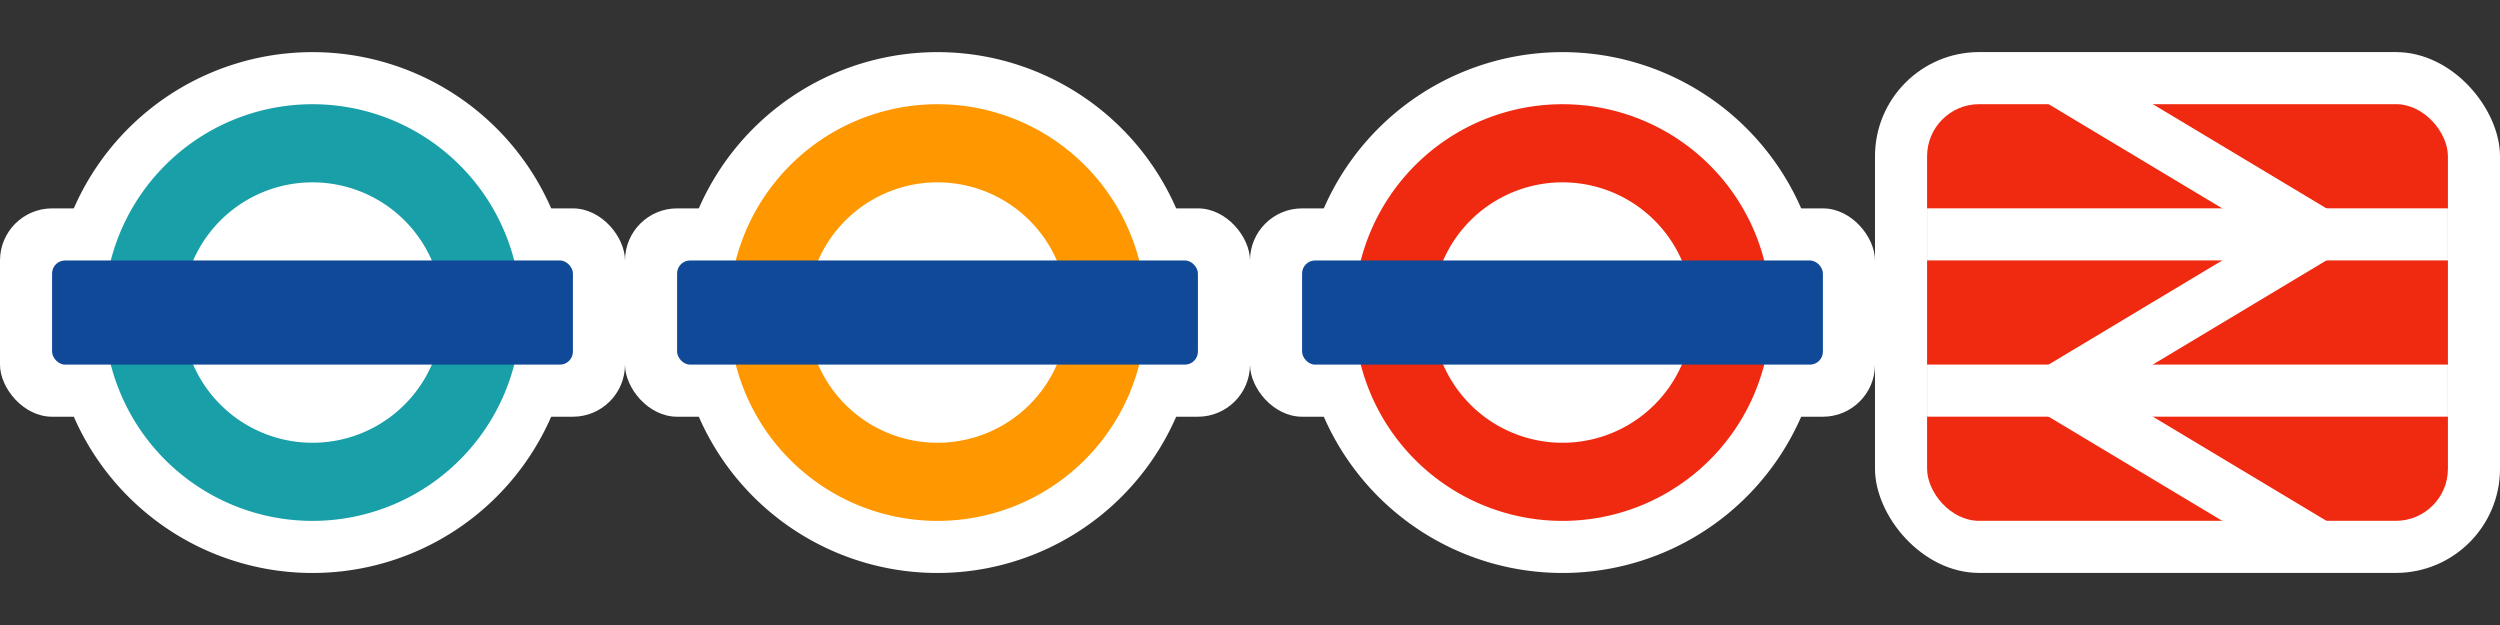 <svg xmlns="http://www.w3.org/2000/svg" xmlns:svg="http://www.w3.org/2000/svg" id="svg3122" width="48" height="12" version="1.1"><rect width="100%" height="100%" fill="#333333" stroke="none"/><g id="layer0" transform="matrix(0.5,0,0,0.5,0,-514.18)"><rect id="rect4181" width="24" height="8" x="0" y="1036.362" rx="2" ry="2" style="color:#000;fill:#fff;fill-opacity:1;fill-rule:nonzero;stroke:none;stroke-width:1.333;marker:none;visibility:visible;display:inline;overflow:visible;enable-background:accumulate"/><path id="path4183" d="m 13,20 a 4,4 0 1 1 -8,0 4,4 0 1 1 8,0 z" transform="matrix(2.5,0,0,2.5,-10.5,990.362)" style="color:#000;fill:#fff;fill-opacity:1;fill-rule:nonzero;stroke:none;stroke-width:.75;marker:none;visibility:visible;display:inline;overflow:visible;enable-background:accumulate"/><rect id="rect4185" width="24" height="24" x="0" y="1028.362" style="color:#000;fill:#fff;fill-opacity:0;fill-rule:nonzero;stroke:none;stroke-width:1;marker:none;visibility:visible;display:inline;overflow:visible;enable-background:accumulate"/><path id="path4187" d="m 13,20 a 4,4 0 1 1 -8,0 4,4 0 1 1 8,0 z" transform="matrix(2,0,0,2,-6,1000.362)" style="color:#000;fill:#189fa8;fill-opacity:1;fill-rule:nonzero;stroke:none;stroke-width:.75;marker:none;visibility:visible;display:inline;overflow:visible;enable-background:accumulate"/><path id="path4189" d="m 13,20 a 4,4 0 1 1 -8,0 4,4 0 1 1 8,0 z" transform="matrix(1.25,0,0,1.25,0.75,1015.362)" style="color:#000;fill:#fff;fill-opacity:1;fill-rule:nonzero;stroke:none;stroke-width:.75;marker:none;visibility:visible;display:inline;overflow:visible;enable-background:accumulate"/><rect id="rect4191" width="20" height="4" x="2" y="1038.362" rx=".5" ry=".5" style="color:#000;fill:#104998;fill-opacity:1;fill-rule:nonzero;stroke:none;stroke-width:1.333;marker:none;visibility:visible;display:inline;overflow:visible;enable-background:accumulate"/></g><g id="layer1" transform="matrix(0.5,0,0,0.5,12,-514.18)"><rect id="rect4074" width="24" height="8" x="0" y="1036.362" rx="2" ry="2" style="color:#000;fill:#fff;fill-opacity:1;fill-rule:nonzero;stroke:none;stroke-width:1.333;marker:none;visibility:visible;display:inline;overflow:visible;enable-background:accumulate"/><path id="path4076" d="m 13,20 a 4,4 0 1 1 -8,0 4,4 0 1 1 8,0 z" transform="matrix(2.5,0,0,2.5,-10.5,990.362)" style="color:#000;fill:#fff;fill-opacity:1;fill-rule:nonzero;stroke:none;stroke-width:.75;marker:none;visibility:visible;display:inline;overflow:visible;enable-background:accumulate"/><rect id="rect4078" width="24" height="24" x="0" y="1028.362" style="color:#000;fill:#fff;fill-opacity:0;fill-rule:nonzero;stroke:none;stroke-width:1;marker:none;visibility:visible;display:inline;overflow:visible;enable-background:accumulate"/><path id="path4080" d="m 13,20 a 4,4 0 1 1 -8,0 4,4 0 1 1 8,0 z" transform="matrix(2,0,0,2,-6,1000.362)" style="color:#000;fill:#ff9701;fill-opacity:1;fill-rule:nonzero;stroke:none;stroke-width:.75;marker:none;visibility:visible;display:inline;overflow:visible;enable-background:accumulate"/><path id="path4082" d="m 13,20 a 4,4 0 1 1 -8,0 4,4 0 1 1 8,0 z" transform="matrix(1.25,0,0,1.25,0.75,1015.362)" style="color:#000;fill:#fff;fill-opacity:1;fill-rule:nonzero;stroke:none;stroke-width:.75;marker:none;visibility:visible;display:inline;overflow:visible;enable-background:accumulate"/><rect id="rect4084" width="20" height="4" x="2" y="1038.362" rx=".5" ry=".5" style="color:#000;fill:#104998;fill-opacity:1;fill-rule:nonzero;stroke:none;stroke-width:1.333;marker:none;visibility:visible;display:inline;overflow:visible;enable-background:accumulate"/></g><g id="layer2" transform="matrix(0.5,0,0,0.5,24,-514.18)"><rect id="rect3817-1-9" width="24" height="8" x="0" y="1036.362" rx="2" ry="2" style="color:#000;fill:#fff;fill-opacity:1;fill-rule:nonzero;stroke:none;stroke-width:1.333;marker:none;visibility:visible;display:inline;overflow:visible;enable-background:accumulate"/><path id="path4036" d="m 13,20 a 4,4 0 1 1 -8,0 4,4 0 1 1 8,0 z" transform="matrix(2.5,0,0,2.5,-10.5,990.362)" style="color:#000;fill:#fff;fill-opacity:1;fill-rule:nonzero;stroke:none;stroke-width:.75;marker:none;visibility:visible;display:inline;overflow:visible;enable-background:accumulate"/><rect id="rect3901" width="24" height="24" x="0" y="1028.362" style="color:#000;fill:#fff;fill-opacity:0;fill-rule:nonzero;stroke:none;stroke-width:1;marker:none;visibility:visible;display:inline;overflow:visible;enable-background:accumulate"/><path id="path3903" d="m 13,20 a 4,4 0 1 1 -8,0 4,4 0 1 1 8,0 z" transform="matrix(2,0,0,2,-6,1000.362)" style="color:#000;fill:#f02a10;fill-opacity:1;fill-rule:nonzero;stroke:none;stroke-width:.75;marker:none;visibility:visible;display:inline;overflow:visible;enable-background:accumulate"/><path id="path4034" d="m 13,20 a 4,4 0 1 1 -8,0 4,4 0 1 1 8,0 z" transform="matrix(1.25,0,0,1.25,0.75,1015.362)" style="color:#000;fill:#fff;fill-opacity:1;fill-rule:nonzero;stroke:none;stroke-width:.75;marker:none;visibility:visible;display:inline;overflow:visible;enable-background:accumulate"/><rect id="rect3827-1-4" width="20" height="4" x="2" y="1038.362" rx=".5" ry=".5" style="color:#000;fill:#104998;fill-opacity:1;fill-rule:nonzero;stroke:none;stroke-width:1.333;marker:none;visibility:visible;display:inline;overflow:visible;enable-background:accumulate"/></g><g id="layer1-6" transform="translate(36,-1040.362)"><rect id="rect3806" width="12" height="10" x="0" y="1041.362" rx="2" ry="2" style="color:#000;fill:#fff;fill-opacity:1;fill-rule:nonzero;stroke:none;stroke-width:1.333;marker:none;visibility:visible;display:inline;overflow:visible;enable-background:accumulate"/><rect id="rect3765" width="12" height="12" x="0" y="1040.362" style="color:#000;fill:#fff;fill-opacity:0;fill-rule:nonzero;stroke:none;stroke-width:1;marker:none;visibility:visible;display:inline;overflow:visible;enable-background:accumulate"/><rect id="rect3025" width="10" height="8" x="1" y="1042.362" rx="1" ry="1" style="color:#000;fill:#f02a10;fill-opacity:1;fill-rule:nonzero;stroke:none;stroke-width:1.333;marker:none;visibility:visible;display:inline;overflow:visible;enable-background:accumulate"/><path style="color:#000;fill:#fff;fill-opacity:1;fill-rule:nonzero;stroke:none;stroke-width:1.333;marker:none;visibility:visible;display:inline;overflow:visible;enable-background:accumulate" id="rect3795" d="m 1,1044.362 10,0 0,1 -10,0 z"/><path style="color:#000;fill:#fff;fill-opacity:1;fill-rule:nonzero;stroke:none;stroke-width:1.333;marker:none;visibility:visible;display:inline;overflow:visible;enable-background:accumulate" id="rect3797" d="m 1,1047.362 10,0 0,1 -10,0 z"/><path id="path4032" d="m 2.5,1041.862 2,0 5,3 -5,3 5,3 -2,0 -5,-3 5,-3 z" style="color:#000;fill:#fff;fill-opacity:1;fill-rule:nonzero;stroke:none;stroke-width:1;marker:none;visibility:visible;display:inline;overflow:visible;enable-background:accumulate"/></g></svg>